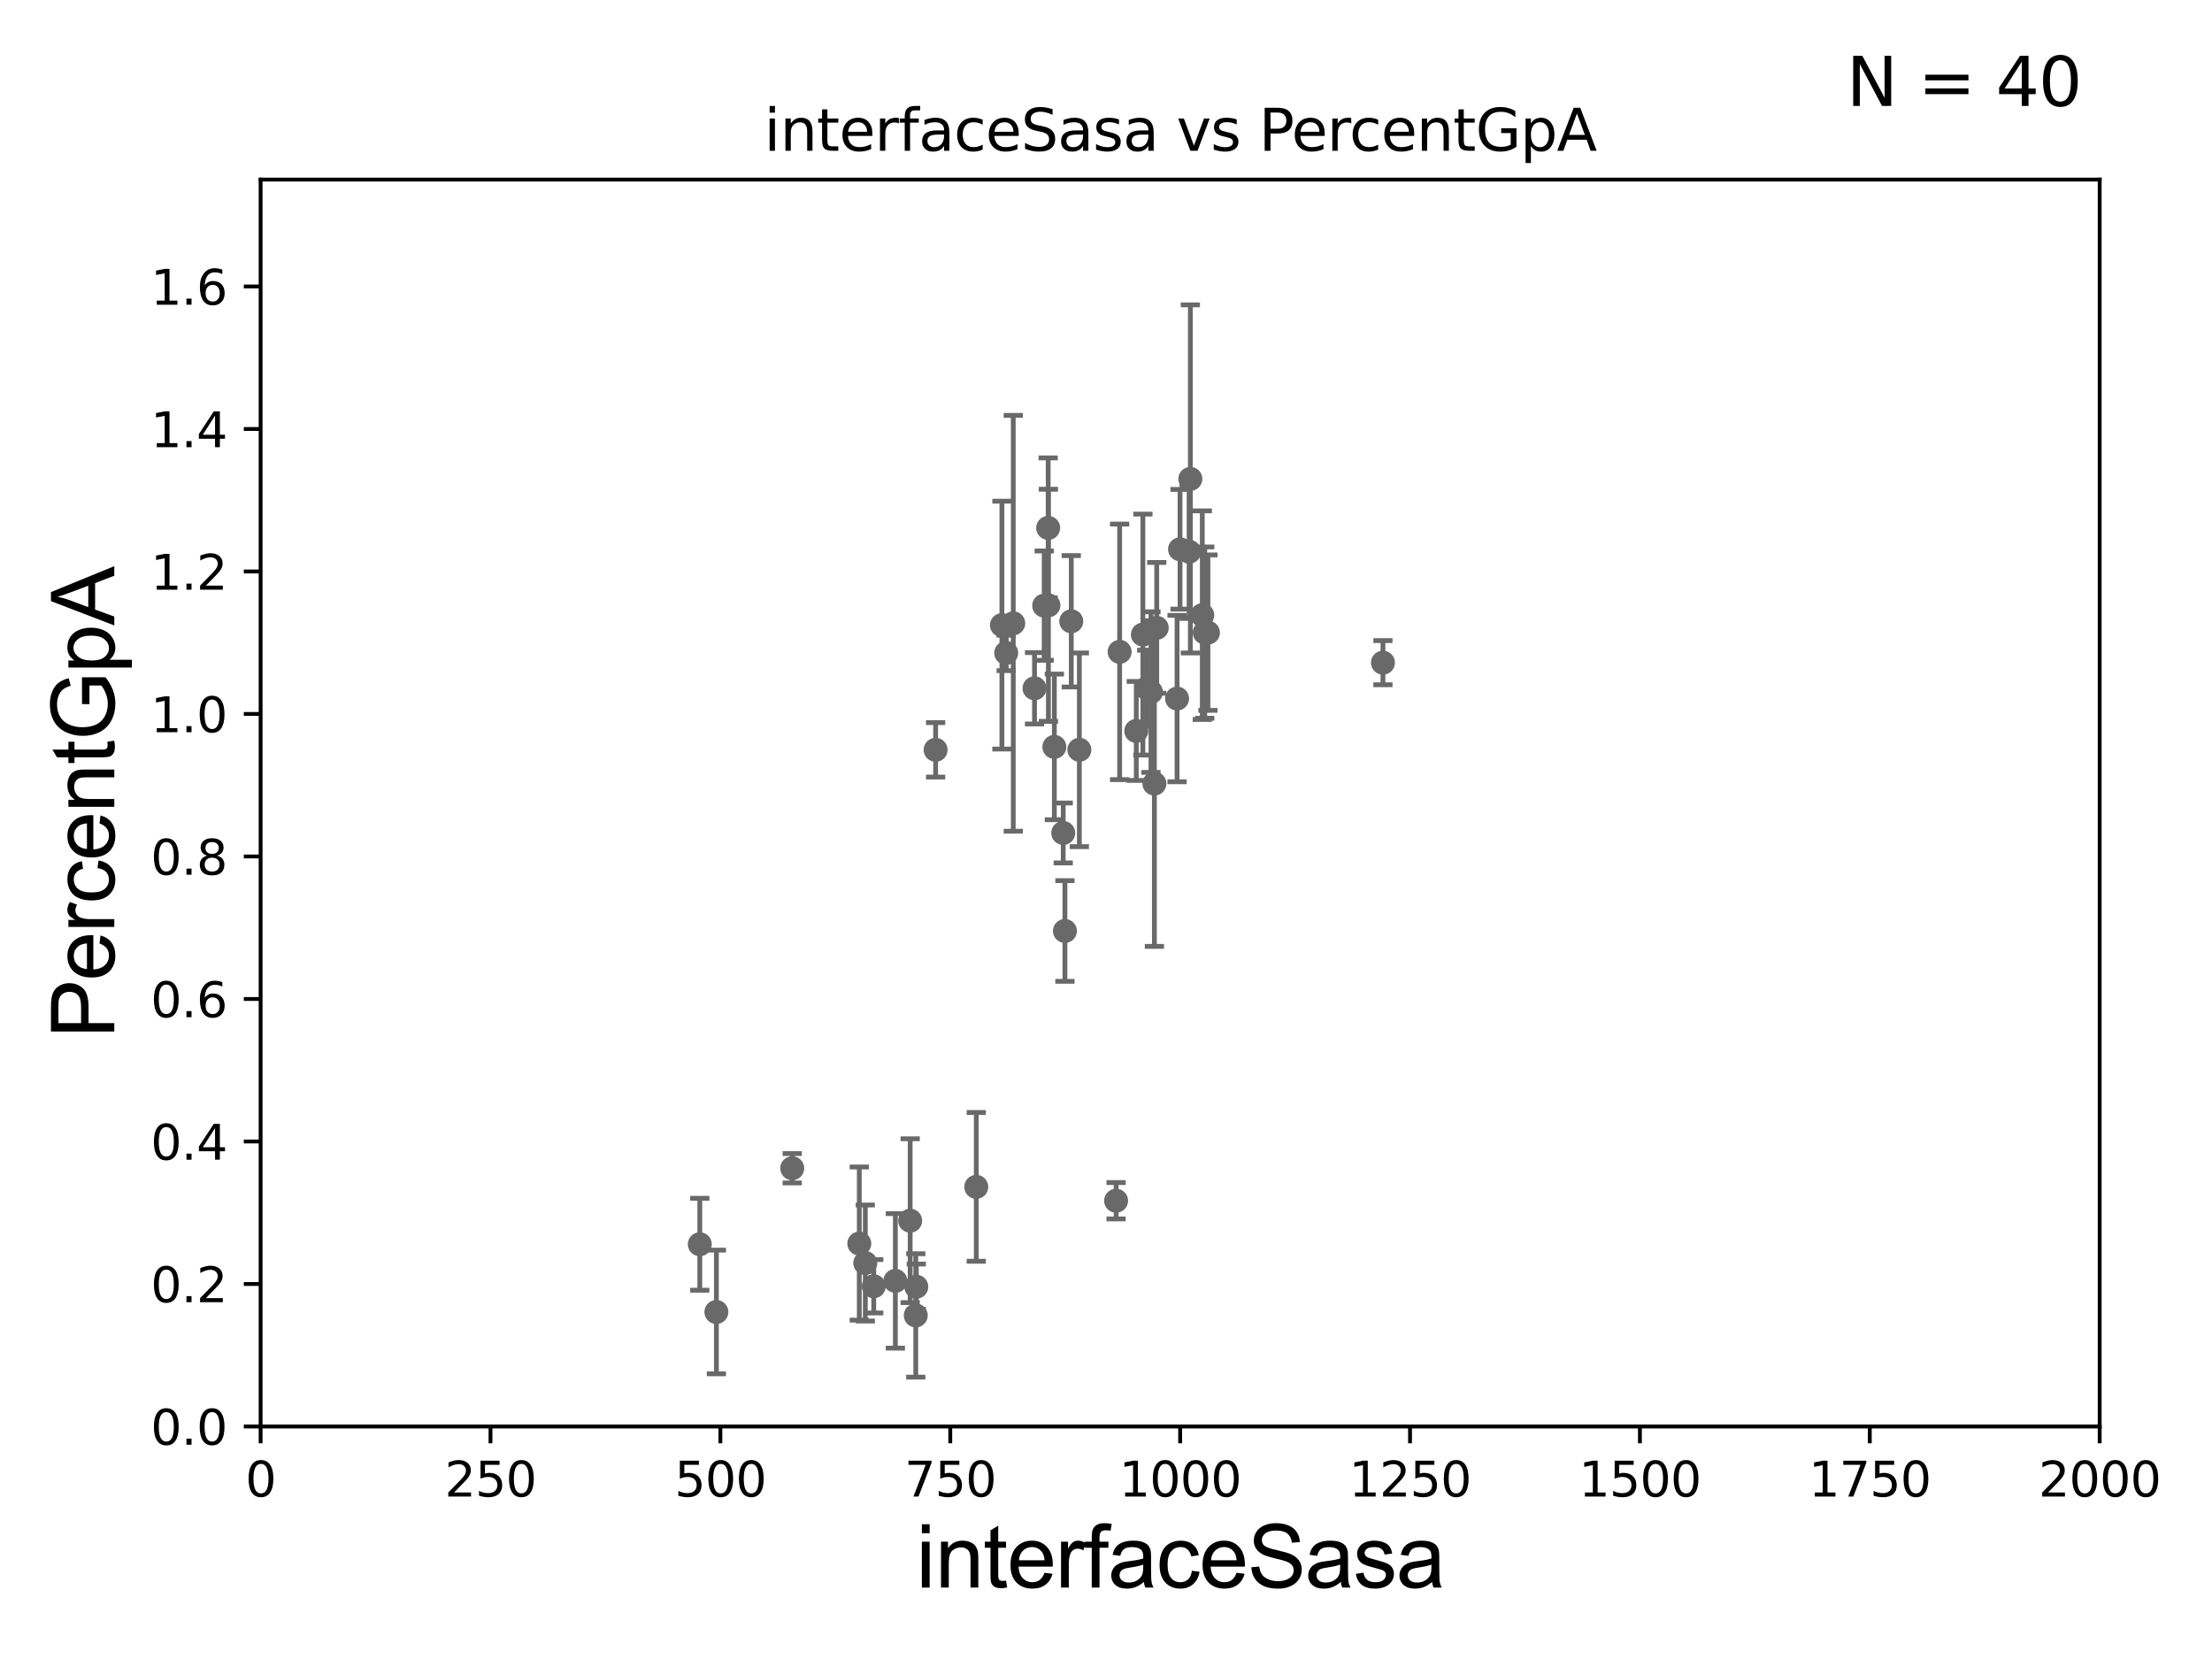<?xml version="1.0" encoding="utf-8" standalone="no"?>
<!DOCTYPE svg PUBLIC "-//W3C//DTD SVG 1.1//EN"
  "http://www.w3.org/Graphics/SVG/1.1/DTD/svg11.dtd">
<svg xmlns:xlink="http://www.w3.org/1999/xlink" width="460.8pt" height="345.6pt" viewBox="0 0 460.8 345.6" xmlns="http://www.w3.org/2000/svg" version="1.1">
 <defs>
  <style type="text/css">*{stroke-linejoin: round; stroke-linecap: butt}</style>
 </defs>
 <g id="figure_1">
  <g id="patch_1">
   <path d="M 0 345.6 
L 460.8 345.6 
L 460.8 0 
L 0 0 
z
" style="fill: #ffffff"/>
  </g>
  <g id="axes_1">
   <g id="patch_2">
    <path d="M 54.29 297.16 
L 437.4 297.16 
L 437.4 37.411 
L 54.29 37.411 
z
" style="fill: #ffffff"/>
   </g>
   <g id="PathCollection_1">
    <defs>
     <path id="m30a26cafad" d="M 0 1.118 
C 0.297 1.118 0.581 1 0.791 0.791 
C 1 0.581 1.118 0.297 1.118 0 
C 1.118 -0.297 1 -0.581 0.791 -0.791 
C 0.581 -1 0.297 -1.118 0 -1.118 
C -0.297 -1.118 -0.581 -1 -0.791 -0.791 
C -1 -0.581 -1.118 -0.297 -1.118 0 
C -1.118 0.297 -1 0.581 -0.791 0.791 
C -0.581 1 -0.297 1.118 0 1.118 
z
" style="stroke: #696969"/>
    </defs>
    <g clip-path="url(#pa151bc0084)">
     <use xlink:href="#m30a26cafad" x="238.884" y="143.379" style="fill: #696969; stroke: #696969"/>
     <use xlink:href="#m30a26cafad" x="194.905" y="156.205" style="fill: #696969; stroke: #696969"/>
     <use xlink:href="#m30a26cafad" x="217.524" y="126.165" style="fill: #696969; stroke: #696969"/>
     <use xlink:href="#m30a26cafad" x="211.08" y="129.845" style="fill: #696969; stroke: #696969"/>
     <use xlink:href="#m30a26cafad" x="209.61" y="136.023" style="fill: #696969; stroke: #696969"/>
     <use xlink:href="#m30a26cafad" x="203.375" y="247.249" style="fill: #696969; stroke: #696969"/>
     <use xlink:href="#m30a26cafad" x="224.849" y="156.194" style="fill: #696969; stroke: #696969"/>
     <use xlink:href="#m30a26cafad" x="221.845" y="193.938" style="fill: #696969; stroke: #696969"/>
     <use xlink:href="#m30a26cafad" x="223.165" y="129.427" style="fill: #696969; stroke: #696969"/>
     <use xlink:href="#m30a26cafad" x="232.503" y="250.135" style="fill: #696969; stroke: #696969"/>
     <use xlink:href="#m30a26cafad" x="190.771" y="274.025" style="fill: #696969; stroke: #696969"/>
     <use xlink:href="#m30a26cafad" x="190.882" y="268.053" style="fill: #696969; stroke: #696969"/>
     <use xlink:href="#m30a26cafad" x="182.017" y="267.951" style="fill: #696969; stroke: #696969"/>
     <use xlink:href="#m30a26cafad" x="179.006" y="259.058" style="fill: #696969; stroke: #696969"/>
     <use xlink:href="#m30a26cafad" x="189.604" y="254.293" style="fill: #696969; stroke: #696969"/>
     <use xlink:href="#m30a26cafad" x="165.036" y="243.366" style="fill: #696969; stroke: #696969"/>
     <use xlink:href="#m30a26cafad" x="186.52" y="266.829" style="fill: #696969; stroke: #696969"/>
     <use xlink:href="#m30a26cafad" x="145.78" y="259.199" style="fill: #696969; stroke: #696969"/>
     <use xlink:href="#m30a26cafad" x="218.403" y="126.093" style="fill: #696969; stroke: #696969"/>
     <use xlink:href="#m30a26cafad" x="245.824" y="114.422" style="fill: #696969; stroke: #696969"/>
     <use xlink:href="#m30a26cafad" x="219.64" y="155.588" style="fill: #696969; stroke: #696969"/>
     <use xlink:href="#m30a26cafad" x="240.483" y="163.235" style="fill: #696969; stroke: #696969"/>
     <use xlink:href="#m30a26cafad" x="238.085" y="132.192" style="fill: #696969; stroke: #696969"/>
     <use xlink:href="#m30a26cafad" x="250.458" y="128.148" style="fill: #696969; stroke: #696969"/>
     <use xlink:href="#m30a26cafad" x="215.51" y="143.381" style="fill: #696969; stroke: #696969"/>
     <use xlink:href="#m30a26cafad" x="247.716" y="114.931" style="fill: #696969; stroke: #696969"/>
     <use xlink:href="#m30a26cafad" x="218.353" y="109.972" style="fill: #696969; stroke: #696969"/>
     <use xlink:href="#m30a26cafad" x="245.205" y="145.526" style="fill: #696969; stroke: #696969"/>
     <use xlink:href="#m30a26cafad" x="250.973" y="131.784" style="fill: #696969; stroke: #696969"/>
     <use xlink:href="#m30a26cafad" x="239.765" y="144.177" style="fill: #696969; stroke: #696969"/>
     <use xlink:href="#m30a26cafad" x="251.634" y="131.79" style="fill: #696969; stroke: #696969"/>
     <use xlink:href="#m30a26cafad" x="233.239" y="135.793" style="fill: #696969; stroke: #696969"/>
     <use xlink:href="#m30a26cafad" x="236.708" y="152.266" style="fill: #696969; stroke: #696969"/>
     <use xlink:href="#m30a26cafad" x="247.973" y="99.765" style="fill: #696969; stroke: #696969"/>
     <use xlink:href="#m30a26cafad" x="240.972" y="130.79" style="fill: #696969; stroke: #696969"/>
     <use xlink:href="#m30a26cafad" x="221.489" y="173.521" style="fill: #696969; stroke: #696969"/>
     <use xlink:href="#m30a26cafad" x="208.716" y="130.224" style="fill: #696969; stroke: #696969"/>
     <use xlink:href="#m30a26cafad" x="288.094" y="138.048" style="fill: #696969; stroke: #696969"/>
     <use xlink:href="#m30a26cafad" x="180.258" y="263.108" style="fill: #696969; stroke: #696969"/>
     <use xlink:href="#m30a26cafad" x="149.238" y="273.313" style="fill: #696969; stroke: #696969"/>
    </g>
   </g>
   <g id="matplotlib.axis_1">
    <g id="xtick_1">
     <g id="line2d_1">
      <defs>
       <path id="mf0cf8b3e16" d="M 0 0 
L 0 3.5 
" style="stroke: #000000; stroke-width: 0.8"/>
      </defs>
      <g>
       <use xlink:href="#mf0cf8b3e16" x="54.29" y="297.16" style="stroke: #000000; stroke-width: 0.8"/>
      </g>
     </g>
     <g id="text_1">
      <!-- 0 -->
      <g transform="translate(51.109 311.758)scale(0.1 -0.1)">
       <defs>
        <path id="DejaVuSans-30" d="M 2034 4250 
Q 1547 4250 1301 3770 
Q 1056 3291 1056 2328 
Q 1056 1369 1301 889 
Q 1547 409 2034 409 
Q 2525 409 2770 889 
Q 3016 1369 3016 2328 
Q 3016 3291 2770 3770 
Q 2525 4250 2034 4250 
z
M 2034 4750 
Q 2819 4750 3233 4129 
Q 3647 3509 3647 2328 
Q 3647 1150 3233 529 
Q 2819 -91 2034 -91 
Q 1250 -91 836 529 
Q 422 1150 422 2328 
Q 422 3509 836 4129 
Q 1250 4750 2034 4750 
z
" transform="scale(0.016)"/>
       </defs>
       <use xlink:href="#DejaVuSans-30"/>
      </g>
     </g>
    </g>
    <g id="xtick_2">
     <g id="line2d_2">
      <g>
       <use xlink:href="#mf0cf8b3e16" x="102.179" y="297.16" style="stroke: #000000; stroke-width: 0.8"/>
      </g>
     </g>
     <g id="text_2">
      <!-- 250 -->
      <g transform="translate(92.635 311.758)scale(0.1 -0.1)">
       <defs>
        <path id="DejaVuSans-32" d="M 1228 531 
L 3431 531 
L 3431 0 
L 469 0 
L 469 531 
Q 828 903 1448 1529 
Q 2069 2156 2228 2338 
Q 2531 2678 2651 2914 
Q 2772 3150 2772 3378 
Q 2772 3750 2511 3984 
Q 2250 4219 1831 4219 
Q 1534 4219 1204 4116 
Q 875 4013 500 3803 
L 500 4441 
Q 881 4594 1212 4672 
Q 1544 4750 1819 4750 
Q 2544 4750 2975 4387 
Q 3406 4025 3406 3419 
Q 3406 3131 3298 2873 
Q 3191 2616 2906 2266 
Q 2828 2175 2409 1742 
Q 1991 1309 1228 531 
z
" transform="scale(0.016)"/>
        <path id="DejaVuSans-35" d="M 691 4666 
L 3169 4666 
L 3169 4134 
L 1269 4134 
L 1269 2991 
Q 1406 3038 1543 3061 
Q 1681 3084 1819 3084 
Q 2600 3084 3056 2656 
Q 3513 2228 3513 1497 
Q 3513 744 3044 326 
Q 2575 -91 1722 -91 
Q 1428 -91 1123 -41 
Q 819 9 494 109 
L 494 744 
Q 775 591 1075 516 
Q 1375 441 1709 441 
Q 2250 441 2565 725 
Q 2881 1009 2881 1497 
Q 2881 1984 2565 2268 
Q 2250 2553 1709 2553 
Q 1456 2553 1204 2497 
Q 953 2441 691 2322 
L 691 4666 
z
" transform="scale(0.016)"/>
       </defs>
       <use xlink:href="#DejaVuSans-32"/>
       <use xlink:href="#DejaVuSans-35" x="63.623"/>
       <use xlink:href="#DejaVuSans-30" x="127.246"/>
      </g>
     </g>
    </g>
    <g id="xtick_3">
     <g id="line2d_3">
      <g>
       <use xlink:href="#mf0cf8b3e16" x="150.067" y="297.16" style="stroke: #000000; stroke-width: 0.8"/>
      </g>
     </g>
     <g id="text_3">
      <!-- 500 -->
      <g transform="translate(140.524 311.758)scale(0.1 -0.1)">
       <use xlink:href="#DejaVuSans-35"/>
       <use xlink:href="#DejaVuSans-30" x="63.623"/>
       <use xlink:href="#DejaVuSans-30" x="127.246"/>
      </g>
     </g>
    </g>
    <g id="xtick_4">
     <g id="line2d_4">
      <g>
       <use xlink:href="#mf0cf8b3e16" x="197.956" y="297.16" style="stroke: #000000; stroke-width: 0.8"/>
      </g>
     </g>
     <g id="text_4">
      <!-- 750 -->
      <g transform="translate(188.412 311.758)scale(0.1 -0.1)">
       <defs>
        <path id="DejaVuSans-37" d="M 525 4666 
L 3525 4666 
L 3525 4397 
L 1831 0 
L 1172 0 
L 2766 4134 
L 525 4134 
L 525 4666 
z
" transform="scale(0.016)"/>
       </defs>
       <use xlink:href="#DejaVuSans-37"/>
       <use xlink:href="#DejaVuSans-35" x="63.623"/>
       <use xlink:href="#DejaVuSans-30" x="127.246"/>
      </g>
     </g>
    </g>
    <g id="xtick_5">
     <g id="line2d_5">
      <g>
       <use xlink:href="#mf0cf8b3e16" x="245.845" y="297.16" style="stroke: #000000; stroke-width: 0.8"/>
      </g>
     </g>
     <g id="text_5">
      <!-- 1000 -->
      <g transform="translate(233.12 311.758)scale(0.1 -0.1)">
       <defs>
        <path id="DejaVuSans-31" d="M 794 531 
L 1825 531 
L 1825 4091 
L 703 3866 
L 703 4441 
L 1819 4666 
L 2450 4666 
L 2450 531 
L 3481 531 
L 3481 0 
L 794 0 
L 794 531 
z
" transform="scale(0.016)"/>
       </defs>
       <use xlink:href="#DejaVuSans-31"/>
       <use xlink:href="#DejaVuSans-30" x="63.623"/>
       <use xlink:href="#DejaVuSans-30" x="127.246"/>
       <use xlink:href="#DejaVuSans-30" x="190.869"/>
      </g>
     </g>
    </g>
    <g id="xtick_6">
     <g id="line2d_6">
      <g>
       <use xlink:href="#mf0cf8b3e16" x="293.734" y="297.16" style="stroke: #000000; stroke-width: 0.8"/>
      </g>
     </g>
     <g id="text_6">
      <!-- 1250 -->
      <g transform="translate(281.009 311.758)scale(0.1 -0.1)">
       <use xlink:href="#DejaVuSans-31"/>
       <use xlink:href="#DejaVuSans-32" x="63.623"/>
       <use xlink:href="#DejaVuSans-35" x="127.246"/>
       <use xlink:href="#DejaVuSans-30" x="190.869"/>
      </g>
     </g>
    </g>
    <g id="xtick_7">
     <g id="line2d_7">
      <g>
       <use xlink:href="#mf0cf8b3e16" x="341.623" y="297.16" style="stroke: #000000; stroke-width: 0.8"/>
      </g>
     </g>
     <g id="text_7">
      <!-- 1500 -->
      <g transform="translate(328.897 311.758)scale(0.1 -0.1)">
       <use xlink:href="#DejaVuSans-31"/>
       <use xlink:href="#DejaVuSans-35" x="63.623"/>
       <use xlink:href="#DejaVuSans-30" x="127.246"/>
       <use xlink:href="#DejaVuSans-30" x="190.869"/>
      </g>
     </g>
    </g>
    <g id="xtick_8">
     <g id="line2d_8">
      <g>
       <use xlink:href="#mf0cf8b3e16" x="389.511" y="297.16" style="stroke: #000000; stroke-width: 0.8"/>
      </g>
     </g>
     <g id="text_8">
      <!-- 1750 -->
      <g transform="translate(376.786 311.758)scale(0.1 -0.1)">
       <use xlink:href="#DejaVuSans-31"/>
       <use xlink:href="#DejaVuSans-37" x="63.623"/>
       <use xlink:href="#DejaVuSans-35" x="127.246"/>
       <use xlink:href="#DejaVuSans-30" x="190.869"/>
      </g>
     </g>
    </g>
    <g id="xtick_9">
     <g id="line2d_9">
      <g>
       <use xlink:href="#mf0cf8b3e16" x="437.4" y="297.16" style="stroke: #000000; stroke-width: 0.8"/>
      </g>
     </g>
     <g id="text_9">
      <!-- 2000 -->
      <g transform="translate(424.675 311.758)scale(0.1 -0.1)">
       <use xlink:href="#DejaVuSans-32"/>
       <use xlink:href="#DejaVuSans-30" x="63.623"/>
       <use xlink:href="#DejaVuSans-30" x="127.246"/>
       <use xlink:href="#DejaVuSans-30" x="190.869"/>
      </g>
     </g>
    </g>
    <g id="text_10">
     <!-- interfaceSasa -->
     <g transform="translate(190.816 330.722)scale(0.18 -0.18)">
      <defs>
       <path id="ArialMT-69" d="M 425 3934 
L 425 4581 
L 988 4581 
L 988 3934 
L 425 3934 
z
M 425 0 
L 425 3319 
L 988 3319 
L 988 0 
L 425 0 
z
" transform="scale(0.016)"/>
       <path id="ArialMT-6e" d="M 422 0 
L 422 3319 
L 928 3319 
L 928 2847 
Q 1294 3394 1984 3394 
Q 2284 3394 2536 3286 
Q 2788 3178 2913 3003 
Q 3038 2828 3088 2588 
Q 3119 2431 3119 2041 
L 3119 0 
L 2556 0 
L 2556 2019 
Q 2556 2363 2490 2533 
Q 2425 2703 2258 2804 
Q 2091 2906 1866 2906 
Q 1506 2906 1245 2678 
Q 984 2450 984 1813 
L 984 0 
L 422 0 
z
" transform="scale(0.016)"/>
       <path id="ArialMT-74" d="M 1650 503 
L 1731 6 
Q 1494 -44 1306 -44 
Q 1000 -44 831 53 
Q 663 150 594 308 
Q 525 466 525 972 
L 525 2881 
L 113 2881 
L 113 3319 
L 525 3319 
L 525 4141 
L 1084 4478 
L 1084 3319 
L 1650 3319 
L 1650 2881 
L 1084 2881 
L 1084 941 
Q 1084 700 1114 631 
Q 1144 563 1211 522 
Q 1278 481 1403 481 
Q 1497 481 1650 503 
z
" transform="scale(0.016)"/>
       <path id="ArialMT-65" d="M 2694 1069 
L 3275 997 
Q 3138 488 2766 206 
Q 2394 -75 1816 -75 
Q 1088 -75 661 373 
Q 234 822 234 1631 
Q 234 2469 665 2931 
Q 1097 3394 1784 3394 
Q 2450 3394 2872 2941 
Q 3294 2488 3294 1666 
Q 3294 1616 3291 1516 
L 816 1516 
Q 847 969 1125 678 
Q 1403 388 1819 388 
Q 2128 388 2347 550 
Q 2566 713 2694 1069 
z
M 847 1978 
L 2700 1978 
Q 2663 2397 2488 2606 
Q 2219 2931 1791 2931 
Q 1403 2931 1139 2672 
Q 875 2413 847 1978 
z
" transform="scale(0.016)"/>
       <path id="ArialMT-72" d="M 416 0 
L 416 3319 
L 922 3319 
L 922 2816 
Q 1116 3169 1280 3281 
Q 1444 3394 1641 3394 
Q 1925 3394 2219 3213 
L 2025 2691 
Q 1819 2813 1613 2813 
Q 1428 2813 1281 2702 
Q 1134 2591 1072 2394 
Q 978 2094 978 1738 
L 978 0 
L 416 0 
z
" transform="scale(0.016)"/>
       <path id="ArialMT-66" d="M 556 0 
L 556 2881 
L 59 2881 
L 59 3319 
L 556 3319 
L 556 3672 
Q 556 4006 616 4169 
Q 697 4388 901 4523 
Q 1106 4659 1475 4659 
Q 1713 4659 2000 4603 
L 1916 4113 
Q 1741 4144 1584 4144 
Q 1328 4144 1222 4034 
Q 1116 3925 1116 3625 
L 1116 3319 
L 1763 3319 
L 1763 2881 
L 1116 2881 
L 1116 0 
L 556 0 
z
" transform="scale(0.016)"/>
       <path id="ArialMT-61" d="M 2588 409 
Q 2275 144 1986 34 
Q 1697 -75 1366 -75 
Q 819 -75 525 192 
Q 231 459 231 875 
Q 231 1119 342 1320 
Q 453 1522 633 1644 
Q 813 1766 1038 1828 
Q 1203 1872 1538 1913 
Q 2219 1994 2541 2106 
Q 2544 2222 2544 2253 
Q 2544 2597 2384 2738 
Q 2169 2928 1744 2928 
Q 1347 2928 1158 2789 
Q 969 2650 878 2297 
L 328 2372 
Q 403 2725 575 2942 
Q 747 3159 1072 3276 
Q 1397 3394 1825 3394 
Q 2250 3394 2515 3294 
Q 2781 3194 2906 3042 
Q 3031 2891 3081 2659 
Q 3109 2516 3109 2141 
L 3109 1391 
Q 3109 606 3145 398 
Q 3181 191 3288 0 
L 2700 0 
Q 2613 175 2588 409 
z
M 2541 1666 
Q 2234 1541 1622 1453 
Q 1275 1403 1131 1340 
Q 988 1278 909 1158 
Q 831 1038 831 891 
Q 831 666 1001 516 
Q 1172 366 1500 366 
Q 1825 366 2078 508 
Q 2331 650 2450 897 
Q 2541 1088 2541 1459 
L 2541 1666 
z
" transform="scale(0.016)"/>
       <path id="ArialMT-63" d="M 2588 1216 
L 3141 1144 
Q 3050 572 2676 248 
Q 2303 -75 1759 -75 
Q 1078 -75 664 370 
Q 250 816 250 1647 
Q 250 2184 428 2587 
Q 606 2991 970 3192 
Q 1334 3394 1763 3394 
Q 2303 3394 2647 3120 
Q 2991 2847 3088 2344 
L 2541 2259 
Q 2463 2594 2264 2762 
Q 2066 2931 1784 2931 
Q 1359 2931 1093 2626 
Q 828 2322 828 1663 
Q 828 994 1084 691 
Q 1341 388 1753 388 
Q 2084 388 2306 591 
Q 2528 794 2588 1216 
z
" transform="scale(0.016)"/>
       <path id="ArialMT-53" d="M 288 1472 
L 859 1522 
Q 900 1178 1048 958 
Q 1197 738 1509 602 
Q 1822 466 2213 466 
Q 2559 466 2825 569 
Q 3091 672 3220 851 
Q 3350 1031 3350 1244 
Q 3350 1459 3225 1620 
Q 3100 1781 2813 1891 
Q 2628 1963 1997 2114 
Q 1366 2266 1113 2400 
Q 784 2572 623 2826 
Q 463 3081 463 3397 
Q 463 3744 659 4045 
Q 856 4347 1234 4503 
Q 1613 4659 2075 4659 
Q 2584 4659 2973 4495 
Q 3363 4331 3572 4012 
Q 3781 3694 3797 3291 
L 3216 3247 
Q 3169 3681 2898 3903 
Q 2628 4125 2100 4125 
Q 1550 4125 1298 3923 
Q 1047 3722 1047 3438 
Q 1047 3191 1225 3031 
Q 1400 2872 2139 2705 
Q 2878 2538 3153 2413 
Q 3553 2228 3743 1945 
Q 3934 1663 3934 1294 
Q 3934 928 3725 604 
Q 3516 281 3123 101 
Q 2731 -78 2241 -78 
Q 1619 -78 1198 103 
Q 778 284 539 648 
Q 300 1013 288 1472 
z
" transform="scale(0.016)"/>
       <path id="ArialMT-73" d="M 197 991 
L 753 1078 
Q 800 744 1014 566 
Q 1228 388 1613 388 
Q 2000 388 2187 545 
Q 2375 703 2375 916 
Q 2375 1106 2209 1216 
Q 2094 1291 1634 1406 
Q 1016 1563 777 1677 
Q 538 1791 414 1992 
Q 291 2194 291 2438 
Q 291 2659 392 2848 
Q 494 3038 669 3163 
Q 800 3259 1026 3326 
Q 1253 3394 1513 3394 
Q 1903 3394 2198 3281 
Q 2494 3169 2634 2976 
Q 2775 2784 2828 2463 
L 2278 2388 
Q 2241 2644 2061 2787 
Q 1881 2931 1553 2931 
Q 1166 2931 1000 2803 
Q 834 2675 834 2503 
Q 834 2394 903 2306 
Q 972 2216 1119 2156 
Q 1203 2125 1616 2013 
Q 2213 1853 2448 1751 
Q 2684 1650 2818 1456 
Q 2953 1263 2953 975 
Q 2953 694 2789 445 
Q 2625 197 2315 61 
Q 2006 -75 1616 -75 
Q 969 -75 630 194 
Q 291 463 197 991 
z
" transform="scale(0.016)"/>
      </defs>
      <use xlink:href="#ArialMT-69"/>
      <use xlink:href="#ArialMT-6e" x="22.217"/>
      <use xlink:href="#ArialMT-74" x="77.832"/>
      <use xlink:href="#ArialMT-65" x="105.615"/>
      <use xlink:href="#ArialMT-72" x="161.23"/>
      <use xlink:href="#ArialMT-66" x="194.531"/>
      <use xlink:href="#ArialMT-61" x="222.314"/>
      <use xlink:href="#ArialMT-63" x="277.93"/>
      <use xlink:href="#ArialMT-65" x="327.93"/>
      <use xlink:href="#ArialMT-53" x="383.545"/>
      <use xlink:href="#ArialMT-61" x="450.244"/>
      <use xlink:href="#ArialMT-73" x="505.859"/>
      <use xlink:href="#ArialMT-61" x="555.859"/>
     </g>
    </g>
   </g>
   <g id="matplotlib.axis_2">
    <g id="ytick_1">
     <g id="line2d_10">
      <defs>
       <path id="m1c828940e3" d="M 0 0 
L -3.5 0 
" style="stroke: #000000; stroke-width: 0.8"/>
      </defs>
      <g>
       <use xlink:href="#m1c828940e3" x="54.29" y="297.16" style="stroke: #000000; stroke-width: 0.8"/>
      </g>
     </g>
     <g id="text_11">
      <!-- 0.0 -->
      <g transform="translate(31.387 300.959)scale(0.1 -0.1)">
       <defs>
        <path id="DejaVuSans-2e" d="M 684 794 
L 1344 794 
L 1344 0 
L 684 0 
L 684 794 
z
" transform="scale(0.016)"/>
       </defs>
       <use xlink:href="#DejaVuSans-30"/>
       <use xlink:href="#DejaVuSans-2e" x="63.623"/>
       <use xlink:href="#DejaVuSans-30" x="95.41"/>
      </g>
     </g>
    </g>
    <g id="ytick_2">
     <g id="line2d_11">
      <g>
       <use xlink:href="#m1c828940e3" x="54.29" y="267.474" style="stroke: #000000; stroke-width: 0.8"/>
      </g>
     </g>
     <g id="text_12">
      <!-- 0.2 -->
      <g transform="translate(31.387 271.274)scale(0.1 -0.1)">
       <use xlink:href="#DejaVuSans-30"/>
       <use xlink:href="#DejaVuSans-2e" x="63.623"/>
       <use xlink:href="#DejaVuSans-32" x="95.41"/>
      </g>
     </g>
    </g>
    <g id="ytick_3">
     <g id="line2d_12">
      <g>
       <use xlink:href="#m1c828940e3" x="54.29" y="237.789" style="stroke: #000000; stroke-width: 0.8"/>
      </g>
     </g>
     <g id="text_13">
      <!-- 0.4 -->
      <g transform="translate(31.387 241.588)scale(0.1 -0.1)">
       <defs>
        <path id="DejaVuSans-34" d="M 2419 4116 
L 825 1625 
L 2419 1625 
L 2419 4116 
z
M 2253 4666 
L 3047 4666 
L 3047 1625 
L 3713 1625 
L 3713 1100 
L 3047 1100 
L 3047 0 
L 2419 0 
L 2419 1100 
L 313 1100 
L 313 1709 
L 2253 4666 
z
" transform="scale(0.016)"/>
       </defs>
       <use xlink:href="#DejaVuSans-30"/>
       <use xlink:href="#DejaVuSans-2e" x="63.623"/>
       <use xlink:href="#DejaVuSans-34" x="95.41"/>
      </g>
     </g>
    </g>
    <g id="ytick_4">
     <g id="line2d_13">
      <g>
       <use xlink:href="#m1c828940e3" x="54.29" y="208.103" style="stroke: #000000; stroke-width: 0.8"/>
      </g>
     </g>
     <g id="text_14">
      <!-- 0.6 -->
      <g transform="translate(31.387 211.902)scale(0.1 -0.1)">
       <defs>
        <path id="DejaVuSans-36" d="M 2113 2584 
Q 1688 2584 1439 2293 
Q 1191 2003 1191 1497 
Q 1191 994 1439 701 
Q 1688 409 2113 409 
Q 2538 409 2786 701 
Q 3034 994 3034 1497 
Q 3034 2003 2786 2293 
Q 2538 2584 2113 2584 
z
M 3366 4563 
L 3366 3988 
Q 3128 4100 2886 4159 
Q 2644 4219 2406 4219 
Q 1781 4219 1451 3797 
Q 1122 3375 1075 2522 
Q 1259 2794 1537 2939 
Q 1816 3084 2150 3084 
Q 2853 3084 3261 2657 
Q 3669 2231 3669 1497 
Q 3669 778 3244 343 
Q 2819 -91 2113 -91 
Q 1303 -91 875 529 
Q 447 1150 447 2328 
Q 447 3434 972 4092 
Q 1497 4750 2381 4750 
Q 2619 4750 2861 4703 
Q 3103 4656 3366 4563 
z
" transform="scale(0.016)"/>
       </defs>
       <use xlink:href="#DejaVuSans-30"/>
       <use xlink:href="#DejaVuSans-2e" x="63.623"/>
       <use xlink:href="#DejaVuSans-36" x="95.41"/>
      </g>
     </g>
    </g>
    <g id="ytick_5">
     <g id="line2d_14">
      <g>
       <use xlink:href="#m1c828940e3" x="54.29" y="178.418" style="stroke: #000000; stroke-width: 0.8"/>
      </g>
     </g>
     <g id="text_15">
      <!-- 0.8 -->
      <g transform="translate(31.387 182.217)scale(0.1 -0.1)">
       <defs>
        <path id="DejaVuSans-38" d="M 2034 2216 
Q 1584 2216 1326 1975 
Q 1069 1734 1069 1313 
Q 1069 891 1326 650 
Q 1584 409 2034 409 
Q 2484 409 2743 651 
Q 3003 894 3003 1313 
Q 3003 1734 2745 1975 
Q 2488 2216 2034 2216 
z
M 1403 2484 
Q 997 2584 770 2862 
Q 544 3141 544 3541 
Q 544 4100 942 4425 
Q 1341 4750 2034 4750 
Q 2731 4750 3128 4425 
Q 3525 4100 3525 3541 
Q 3525 3141 3298 2862 
Q 3072 2584 2669 2484 
Q 3125 2378 3379 2068 
Q 3634 1759 3634 1313 
Q 3634 634 3220 271 
Q 2806 -91 2034 -91 
Q 1263 -91 848 271 
Q 434 634 434 1313 
Q 434 1759 690 2068 
Q 947 2378 1403 2484 
z
M 1172 3481 
Q 1172 3119 1398 2916 
Q 1625 2713 2034 2713 
Q 2441 2713 2670 2916 
Q 2900 3119 2900 3481 
Q 2900 3844 2670 4047 
Q 2441 4250 2034 4250 
Q 1625 4250 1398 4047 
Q 1172 3844 1172 3481 
z
" transform="scale(0.016)"/>
       </defs>
       <use xlink:href="#DejaVuSans-30"/>
       <use xlink:href="#DejaVuSans-2e" x="63.623"/>
       <use xlink:href="#DejaVuSans-38" x="95.41"/>
      </g>
     </g>
    </g>
    <g id="ytick_6">
     <g id="line2d_15">
      <g>
       <use xlink:href="#m1c828940e3" x="54.29" y="148.732" style="stroke: #000000; stroke-width: 0.8"/>
      </g>
     </g>
     <g id="text_16">
      <!-- 1.0 -->
      <g transform="translate(31.387 152.531)scale(0.1 -0.1)">
       <use xlink:href="#DejaVuSans-31"/>
       <use xlink:href="#DejaVuSans-2e" x="63.623"/>
       <use xlink:href="#DejaVuSans-30" x="95.41"/>
      </g>
     </g>
    </g>
    <g id="ytick_7">
     <g id="line2d_16">
      <g>
       <use xlink:href="#m1c828940e3" x="54.29" y="119.047" style="stroke: #000000; stroke-width: 0.8"/>
      </g>
     </g>
     <g id="text_17">
      <!-- 1.2 -->
      <g transform="translate(31.387 122.846)scale(0.1 -0.1)">
       <use xlink:href="#DejaVuSans-31"/>
       <use xlink:href="#DejaVuSans-2e" x="63.623"/>
       <use xlink:href="#DejaVuSans-32" x="95.41"/>
      </g>
     </g>
    </g>
    <g id="ytick_8">
     <g id="line2d_17">
      <g>
       <use xlink:href="#m1c828940e3" x="54.29" y="89.361" style="stroke: #000000; stroke-width: 0.8"/>
      </g>
     </g>
     <g id="text_18">
      <!-- 1.4 -->
      <g transform="translate(31.387 93.16)scale(0.1 -0.1)">
       <use xlink:href="#DejaVuSans-31"/>
       <use xlink:href="#DejaVuSans-2e" x="63.623"/>
       <use xlink:href="#DejaVuSans-34" x="95.41"/>
      </g>
     </g>
    </g>
    <g id="ytick_9">
     <g id="line2d_18">
      <g>
       <use xlink:href="#m1c828940e3" x="54.29" y="59.675" style="stroke: #000000; stroke-width: 0.8"/>
      </g>
     </g>
     <g id="text_19">
      <!-- 1.6 -->
      <g transform="translate(31.387 63.475)scale(0.1 -0.1)">
       <use xlink:href="#DejaVuSans-31"/>
       <use xlink:href="#DejaVuSans-2e" x="63.623"/>
       <use xlink:href="#DejaVuSans-36" x="95.41"/>
      </g>
     </g>
    </g>
    <g id="text_20">
     <!-- PercentGpA -->
     <g transform="translate(23.809 216.309)rotate(-90)scale(0.18 -0.18)">
      <defs>
       <path id="ArialMT-50" d="M 494 0 
L 494 4581 
L 2222 4581 
Q 2678 4581 2919 4538 
Q 3256 4481 3484 4323 
Q 3713 4166 3852 3881 
Q 3991 3597 3991 3256 
Q 3991 2672 3619 2267 
Q 3247 1863 2275 1863 
L 1100 1863 
L 1100 0 
L 494 0 
z
M 1100 2403 
L 2284 2403 
Q 2872 2403 3119 2622 
Q 3366 2841 3366 3238 
Q 3366 3525 3220 3729 
Q 3075 3934 2838 4000 
Q 2684 4041 2272 4041 
L 1100 4041 
L 1100 2403 
z
" transform="scale(0.016)"/>
       <path id="ArialMT-47" d="M 2638 1797 
L 2638 2334 
L 4578 2338 
L 4578 638 
Q 4131 281 3656 101 
Q 3181 -78 2681 -78 
Q 2006 -78 1454 211 
Q 903 500 622 1047 
Q 341 1594 341 2269 
Q 341 2938 620 3517 
Q 900 4097 1425 4378 
Q 1950 4659 2634 4659 
Q 3131 4659 3532 4498 
Q 3934 4338 4162 4050 
Q 4391 3763 4509 3300 
L 3963 3150 
Q 3859 3500 3706 3700 
Q 3553 3900 3268 4020 
Q 2984 4141 2638 4141 
Q 2222 4141 1919 4014 
Q 1616 3888 1430 3681 
Q 1244 3475 1141 3228 
Q 966 2803 966 2306 
Q 966 1694 1177 1281 
Q 1388 869 1791 669 
Q 2194 469 2647 469 
Q 3041 469 3416 620 
Q 3791 772 3984 944 
L 3984 1797 
L 2638 1797 
z
" transform="scale(0.016)"/>
       <path id="ArialMT-70" d="M 422 -1272 
L 422 3319 
L 934 3319 
L 934 2888 
Q 1116 3141 1344 3267 
Q 1572 3394 1897 3394 
Q 2322 3394 2647 3175 
Q 2972 2956 3137 2557 
Q 3303 2159 3303 1684 
Q 3303 1175 3120 767 
Q 2938 359 2589 142 
Q 2241 -75 1856 -75 
Q 1575 -75 1351 44 
Q 1128 163 984 344 
L 984 -1272 
L 422 -1272 
z
M 931 1641 
Q 931 1000 1190 694 
Q 1450 388 1819 388 
Q 2194 388 2461 705 
Q 2728 1022 2728 1688 
Q 2728 2322 2467 2637 
Q 2206 2953 1844 2953 
Q 1484 2953 1207 2617 
Q 931 2281 931 1641 
z
" transform="scale(0.016)"/>
       <path id="ArialMT-41" d="M -9 0 
L 1750 4581 
L 2403 4581 
L 4278 0 
L 3588 0 
L 3053 1388 
L 1138 1388 
L 634 0 
L -9 0 
z
M 1313 1881 
L 2866 1881 
L 2388 3150 
Q 2169 3728 2063 4100 
Q 1975 3659 1816 3225 
L 1313 1881 
z
" transform="scale(0.016)"/>
      </defs>
      <use xlink:href="#ArialMT-50"/>
      <use xlink:href="#ArialMT-65" x="66.699"/>
      <use xlink:href="#ArialMT-72" x="122.314"/>
      <use xlink:href="#ArialMT-63" x="155.615"/>
      <use xlink:href="#ArialMT-65" x="205.615"/>
      <use xlink:href="#ArialMT-6e" x="261.23"/>
      <use xlink:href="#ArialMT-74" x="316.846"/>
      <use xlink:href="#ArialMT-47" x="344.629"/>
      <use xlink:href="#ArialMT-70" x="422.412"/>
      <use xlink:href="#ArialMT-41" x="478.027"/>
     </g>
    </g>
   </g>
   <g id="LineCollection_1">
    <path d="M 238.884 151.307 
L 238.884 135.451 
" clip-path="url(#pa151bc0084)" style="fill: none; stroke: #696969"/>
    <path d="M 194.905 161.88 
L 194.905 150.531 
" clip-path="url(#pa151bc0084)" style="fill: none; stroke: #696969"/>
    <path d="M 217.524 137.548 
L 217.524 114.781 
" clip-path="url(#pa151bc0084)" style="fill: none; stroke: #696969"/>
    <path d="M 211.08 173.156 
L 211.08 86.534 
" clip-path="url(#pa151bc0084)" style="fill: none; stroke: #696969"/>
    <path d="M 209.61 139.711 
L 209.61 132.335 
" clip-path="url(#pa151bc0084)" style="fill: none; stroke: #696969"/>
    <path d="M 203.375 262.744 
L 203.375 231.753 
" clip-path="url(#pa151bc0084)" style="fill: none; stroke: #696969"/>
    <path d="M 224.849 176.368 
L 224.849 136.02 
" clip-path="url(#pa151bc0084)" style="fill: none; stroke: #696969"/>
    <path d="M 221.845 204.425 
L 221.845 183.452 
" clip-path="url(#pa151bc0084)" style="fill: none; stroke: #696969"/>
    <path d="M 223.165 143.114 
L 223.165 115.739 
" clip-path="url(#pa151bc0084)" style="fill: none; stroke: #696969"/>
    <path d="M 232.503 253.922 
L 232.503 246.348 
" clip-path="url(#pa151bc0084)" style="fill: none; stroke: #696969"/>
    <path d="M 190.771 286.88 
L 190.771 261.171 
" clip-path="url(#pa151bc0084)" style="fill: none; stroke: #696969"/>
    <path d="M 190.882 272.778 
L 190.882 263.328 
" clip-path="url(#pa151bc0084)" style="fill: none; stroke: #696969"/>
    <path d="M 182.017 273.513 
L 182.017 262.389 
" clip-path="url(#pa151bc0084)" style="fill: none; stroke: #696969"/>
    <path d="M 179.006 275.011 
L 179.006 243.105 
" clip-path="url(#pa151bc0084)" style="fill: none; stroke: #696969"/>
    <path d="M 189.604 271.362 
L 189.604 237.224 
" clip-path="url(#pa151bc0084)" style="fill: none; stroke: #696969"/>
    <path d="M 165.036 246.426 
L 165.036 240.307 
" clip-path="url(#pa151bc0084)" style="fill: none; stroke: #696969"/>
    <path d="M 186.52 280.84 
L 186.52 252.817 
" clip-path="url(#pa151bc0084)" style="fill: none; stroke: #696969"/>
    <path d="M 145.78 268.774 
L 145.78 249.625 
" clip-path="url(#pa151bc0084)" style="fill: none; stroke: #696969"/>
    <path d="M 218.403 150.271 
L 218.403 101.915 
" clip-path="url(#pa151bc0084)" style="fill: none; stroke: #696969"/>
    <path d="M 245.824 126.892 
L 245.824 101.952 
" clip-path="url(#pa151bc0084)" style="fill: none; stroke: #696969"/>
    <path d="M 219.64 170.757 
L 219.64 140.42 
" clip-path="url(#pa151bc0084)" style="fill: none; stroke: #696969"/>
    <path d="M 240.483 197.15 
L 240.483 129.319 
" clip-path="url(#pa151bc0084)" style="fill: none; stroke: #696969"/>
    <path d="M 238.085 157.286 
L 238.085 107.097 
" clip-path="url(#pa151bc0084)" style="fill: none; stroke: #696969"/>
    <path d="M 250.458 149.875 
L 250.458 106.421 
" clip-path="url(#pa151bc0084)" style="fill: none; stroke: #696969"/>
    <path d="M 215.51 150.815 
L 215.51 135.946 
" clip-path="url(#pa151bc0084)" style="fill: none; stroke: #696969"/>
    <path d="M 247.716 128.833 
L 247.716 101.029 
" clip-path="url(#pa151bc0084)" style="fill: none; stroke: #696969"/>
    <path d="M 218.353 124.553 
L 218.353 95.392 
" clip-path="url(#pa151bc0084)" style="fill: none; stroke: #696969"/>
    <path d="M 245.205 162.854 
L 245.205 128.198 
" clip-path="url(#pa151bc0084)" style="fill: none; stroke: #696969"/>
    <path d="M 250.973 149.626 
L 250.973 113.942 
" clip-path="url(#pa151bc0084)" style="fill: none; stroke: #696969"/>
    <path d="M 239.765 160.901 
L 239.765 127.453 
" clip-path="url(#pa151bc0084)" style="fill: none; stroke: #696969"/>
    <path d="M 251.634 147.978 
L 251.634 115.602 
" clip-path="url(#pa151bc0084)" style="fill: none; stroke: #696969"/>
    <path d="M 233.239 162.411 
L 233.239 109.175 
" clip-path="url(#pa151bc0084)" style="fill: none; stroke: #696969"/>
    <path d="M 236.708 162.575 
L 236.708 141.957 
" clip-path="url(#pa151bc0084)" style="fill: none; stroke: #696969"/>
    <path d="M 247.973 136.021 
L 247.973 63.509 
" clip-path="url(#pa151bc0084)" style="fill: none; stroke: #696969"/>
    <path d="M 240.972 144.41 
L 240.972 117.171 
" clip-path="url(#pa151bc0084)" style="fill: none; stroke: #696969"/>
    <path d="M 221.489 179.763 
L 221.489 167.279 
" clip-path="url(#pa151bc0084)" style="fill: none; stroke: #696969"/>
    <path d="M 208.716 156.04 
L 208.716 104.408 
" clip-path="url(#pa151bc0084)" style="fill: none; stroke: #696969"/>
    <path d="M 288.094 142.649 
L 288.094 133.446 
" clip-path="url(#pa151bc0084)" style="fill: none; stroke: #696969"/>
    <path d="M 180.258 275.19 
L 180.258 251.025 
" clip-path="url(#pa151bc0084)" style="fill: none; stroke: #696969"/>
    <path d="M 149.238 286.196 
L 149.238 260.429 
" clip-path="url(#pa151bc0084)" style="fill: none; stroke: #696969"/>
   </g>
   <g id="line2d_19">
    <defs>
     <path id="mc8e89c7bdf" d="M 2 0 
L -2 -0 
" style="stroke: #696969"/>
    </defs>
    <g clip-path="url(#pa151bc0084)">
     <use xlink:href="#mc8e89c7bdf" x="238.884" y="151.307" style="fill: #696969; stroke: #696969"/>
     <use xlink:href="#mc8e89c7bdf" x="194.905" y="161.88" style="fill: #696969; stroke: #696969"/>
     <use xlink:href="#mc8e89c7bdf" x="217.524" y="137.548" style="fill: #696969; stroke: #696969"/>
     <use xlink:href="#mc8e89c7bdf" x="211.08" y="173.156" style="fill: #696969; stroke: #696969"/>
     <use xlink:href="#mc8e89c7bdf" x="209.61" y="139.711" style="fill: #696969; stroke: #696969"/>
     <use xlink:href="#mc8e89c7bdf" x="203.375" y="262.744" style="fill: #696969; stroke: #696969"/>
     <use xlink:href="#mc8e89c7bdf" x="224.849" y="176.368" style="fill: #696969; stroke: #696969"/>
     <use xlink:href="#mc8e89c7bdf" x="221.845" y="204.425" style="fill: #696969; stroke: #696969"/>
     <use xlink:href="#mc8e89c7bdf" x="223.165" y="143.114" style="fill: #696969; stroke: #696969"/>
     <use xlink:href="#mc8e89c7bdf" x="232.503" y="253.922" style="fill: #696969; stroke: #696969"/>
     <use xlink:href="#mc8e89c7bdf" x="190.771" y="286.88" style="fill: #696969; stroke: #696969"/>
     <use xlink:href="#mc8e89c7bdf" x="190.882" y="272.778" style="fill: #696969; stroke: #696969"/>
     <use xlink:href="#mc8e89c7bdf" x="182.017" y="273.513" style="fill: #696969; stroke: #696969"/>
     <use xlink:href="#mc8e89c7bdf" x="179.006" y="275.011" style="fill: #696969; stroke: #696969"/>
     <use xlink:href="#mc8e89c7bdf" x="189.604" y="271.362" style="fill: #696969; stroke: #696969"/>
     <use xlink:href="#mc8e89c7bdf" x="165.036" y="246.426" style="fill: #696969; stroke: #696969"/>
     <use xlink:href="#mc8e89c7bdf" x="186.52" y="280.84" style="fill: #696969; stroke: #696969"/>
     <use xlink:href="#mc8e89c7bdf" x="145.78" y="268.774" style="fill: #696969; stroke: #696969"/>
     <use xlink:href="#mc8e89c7bdf" x="218.403" y="150.271" style="fill: #696969; stroke: #696969"/>
     <use xlink:href="#mc8e89c7bdf" x="245.824" y="126.892" style="fill: #696969; stroke: #696969"/>
     <use xlink:href="#mc8e89c7bdf" x="219.64" y="170.757" style="fill: #696969; stroke: #696969"/>
     <use xlink:href="#mc8e89c7bdf" x="240.483" y="197.15" style="fill: #696969; stroke: #696969"/>
     <use xlink:href="#mc8e89c7bdf" x="238.085" y="157.286" style="fill: #696969; stroke: #696969"/>
     <use xlink:href="#mc8e89c7bdf" x="250.458" y="149.875" style="fill: #696969; stroke: #696969"/>
     <use xlink:href="#mc8e89c7bdf" x="215.51" y="150.815" style="fill: #696969; stroke: #696969"/>
     <use xlink:href="#mc8e89c7bdf" x="247.716" y="128.833" style="fill: #696969; stroke: #696969"/>
     <use xlink:href="#mc8e89c7bdf" x="218.353" y="124.553" style="fill: #696969; stroke: #696969"/>
     <use xlink:href="#mc8e89c7bdf" x="245.205" y="162.854" style="fill: #696969; stroke: #696969"/>
     <use xlink:href="#mc8e89c7bdf" x="250.973" y="149.626" style="fill: #696969; stroke: #696969"/>
     <use xlink:href="#mc8e89c7bdf" x="239.765" y="160.901" style="fill: #696969; stroke: #696969"/>
     <use xlink:href="#mc8e89c7bdf" x="251.634" y="147.978" style="fill: #696969; stroke: #696969"/>
     <use xlink:href="#mc8e89c7bdf" x="233.239" y="162.411" style="fill: #696969; stroke: #696969"/>
     <use xlink:href="#mc8e89c7bdf" x="236.708" y="162.575" style="fill: #696969; stroke: #696969"/>
     <use xlink:href="#mc8e89c7bdf" x="247.973" y="136.021" style="fill: #696969; stroke: #696969"/>
     <use xlink:href="#mc8e89c7bdf" x="240.972" y="144.41" style="fill: #696969; stroke: #696969"/>
     <use xlink:href="#mc8e89c7bdf" x="221.489" y="179.763" style="fill: #696969; stroke: #696969"/>
     <use xlink:href="#mc8e89c7bdf" x="208.716" y="156.04" style="fill: #696969; stroke: #696969"/>
     <use xlink:href="#mc8e89c7bdf" x="288.094" y="142.649" style="fill: #696969; stroke: #696969"/>
     <use xlink:href="#mc8e89c7bdf" x="180.258" y="275.19" style="fill: #696969; stroke: #696969"/>
     <use xlink:href="#mc8e89c7bdf" x="149.238" y="286.196" style="fill: #696969; stroke: #696969"/>
    </g>
   </g>
   <g id="line2d_20">
    <g clip-path="url(#pa151bc0084)">
     <use xlink:href="#mc8e89c7bdf" x="238.884" y="135.451" style="fill: #696969; stroke: #696969"/>
     <use xlink:href="#mc8e89c7bdf" x="194.905" y="150.531" style="fill: #696969; stroke: #696969"/>
     <use xlink:href="#mc8e89c7bdf" x="217.524" y="114.781" style="fill: #696969; stroke: #696969"/>
     <use xlink:href="#mc8e89c7bdf" x="211.08" y="86.534" style="fill: #696969; stroke: #696969"/>
     <use xlink:href="#mc8e89c7bdf" x="209.61" y="132.335" style="fill: #696969; stroke: #696969"/>
     <use xlink:href="#mc8e89c7bdf" x="203.375" y="231.753" style="fill: #696969; stroke: #696969"/>
     <use xlink:href="#mc8e89c7bdf" x="224.849" y="136.02" style="fill: #696969; stroke: #696969"/>
     <use xlink:href="#mc8e89c7bdf" x="221.845" y="183.452" style="fill: #696969; stroke: #696969"/>
     <use xlink:href="#mc8e89c7bdf" x="223.165" y="115.739" style="fill: #696969; stroke: #696969"/>
     <use xlink:href="#mc8e89c7bdf" x="232.503" y="246.348" style="fill: #696969; stroke: #696969"/>
     <use xlink:href="#mc8e89c7bdf" x="190.771" y="261.171" style="fill: #696969; stroke: #696969"/>
     <use xlink:href="#mc8e89c7bdf" x="190.882" y="263.328" style="fill: #696969; stroke: #696969"/>
     <use xlink:href="#mc8e89c7bdf" x="182.017" y="262.389" style="fill: #696969; stroke: #696969"/>
     <use xlink:href="#mc8e89c7bdf" x="179.006" y="243.105" style="fill: #696969; stroke: #696969"/>
     <use xlink:href="#mc8e89c7bdf" x="189.604" y="237.224" style="fill: #696969; stroke: #696969"/>
     <use xlink:href="#mc8e89c7bdf" x="165.036" y="240.307" style="fill: #696969; stroke: #696969"/>
     <use xlink:href="#mc8e89c7bdf" x="186.52" y="252.817" style="fill: #696969; stroke: #696969"/>
     <use xlink:href="#mc8e89c7bdf" x="145.78" y="249.625" style="fill: #696969; stroke: #696969"/>
     <use xlink:href="#mc8e89c7bdf" x="218.403" y="101.915" style="fill: #696969; stroke: #696969"/>
     <use xlink:href="#mc8e89c7bdf" x="245.824" y="101.952" style="fill: #696969; stroke: #696969"/>
     <use xlink:href="#mc8e89c7bdf" x="219.64" y="140.42" style="fill: #696969; stroke: #696969"/>
     <use xlink:href="#mc8e89c7bdf" x="240.483" y="129.319" style="fill: #696969; stroke: #696969"/>
     <use xlink:href="#mc8e89c7bdf" x="238.085" y="107.097" style="fill: #696969; stroke: #696969"/>
     <use xlink:href="#mc8e89c7bdf" x="250.458" y="106.421" style="fill: #696969; stroke: #696969"/>
     <use xlink:href="#mc8e89c7bdf" x="215.51" y="135.946" style="fill: #696969; stroke: #696969"/>
     <use xlink:href="#mc8e89c7bdf" x="247.716" y="101.029" style="fill: #696969; stroke: #696969"/>
     <use xlink:href="#mc8e89c7bdf" x="218.353" y="95.392" style="fill: #696969; stroke: #696969"/>
     <use xlink:href="#mc8e89c7bdf" x="245.205" y="128.198" style="fill: #696969; stroke: #696969"/>
     <use xlink:href="#mc8e89c7bdf" x="250.973" y="113.942" style="fill: #696969; stroke: #696969"/>
     <use xlink:href="#mc8e89c7bdf" x="239.765" y="127.453" style="fill: #696969; stroke: #696969"/>
     <use xlink:href="#mc8e89c7bdf" x="251.634" y="115.602" style="fill: #696969; stroke: #696969"/>
     <use xlink:href="#mc8e89c7bdf" x="233.239" y="109.175" style="fill: #696969; stroke: #696969"/>
     <use xlink:href="#mc8e89c7bdf" x="236.708" y="141.957" style="fill: #696969; stroke: #696969"/>
     <use xlink:href="#mc8e89c7bdf" x="247.973" y="63.509" style="fill: #696969; stroke: #696969"/>
     <use xlink:href="#mc8e89c7bdf" x="240.972" y="117.171" style="fill: #696969; stroke: #696969"/>
     <use xlink:href="#mc8e89c7bdf" x="221.489" y="167.279" style="fill: #696969; stroke: #696969"/>
     <use xlink:href="#mc8e89c7bdf" x="208.716" y="104.408" style="fill: #696969; stroke: #696969"/>
     <use xlink:href="#mc8e89c7bdf" x="288.094" y="133.446" style="fill: #696969; stroke: #696969"/>
     <use xlink:href="#mc8e89c7bdf" x="180.258" y="251.025" style="fill: #696969; stroke: #696969"/>
     <use xlink:href="#mc8e89c7bdf" x="149.238" y="260.429" style="fill: #696969; stroke: #696969"/>
    </g>
   </g>
   <g id="line2d_21">
    <defs>
     <path id="m8feb79fb88" d="M 0 2 
C 0.53 2 1.039 1.789 1.414 1.414 
C 1.789 1.039 2 0.53 2 0 
C 2 -0.53 1.789 -1.039 1.414 -1.414 
C 1.039 -1.789 0.53 -2 0 -2 
C -0.53 -2 -1.039 -1.789 -1.414 -1.414 
C -1.789 -1.039 -2 -0.53 -2 0 
C -2 0.53 -1.789 1.039 -1.414 1.414 
C -1.039 1.789 -0.53 2 0 2 
z
" style="stroke: #696969"/>
    </defs>
    <g clip-path="url(#pa151bc0084)">
     <use xlink:href="#m8feb79fb88" x="238.884" y="143.379" style="fill: #696969; stroke: #696969"/>
     <use xlink:href="#m8feb79fb88" x="194.905" y="156.205" style="fill: #696969; stroke: #696969"/>
     <use xlink:href="#m8feb79fb88" x="217.524" y="126.165" style="fill: #696969; stroke: #696969"/>
     <use xlink:href="#m8feb79fb88" x="211.08" y="129.845" style="fill: #696969; stroke: #696969"/>
     <use xlink:href="#m8feb79fb88" x="209.61" y="136.023" style="fill: #696969; stroke: #696969"/>
     <use xlink:href="#m8feb79fb88" x="203.375" y="247.249" style="fill: #696969; stroke: #696969"/>
     <use xlink:href="#m8feb79fb88" x="224.849" y="156.194" style="fill: #696969; stroke: #696969"/>
     <use xlink:href="#m8feb79fb88" x="221.845" y="193.938" style="fill: #696969; stroke: #696969"/>
     <use xlink:href="#m8feb79fb88" x="223.165" y="129.427" style="fill: #696969; stroke: #696969"/>
     <use xlink:href="#m8feb79fb88" x="232.503" y="250.135" style="fill: #696969; stroke: #696969"/>
     <use xlink:href="#m8feb79fb88" x="190.771" y="274.025" style="fill: #696969; stroke: #696969"/>
     <use xlink:href="#m8feb79fb88" x="190.882" y="268.053" style="fill: #696969; stroke: #696969"/>
     <use xlink:href="#m8feb79fb88" x="182.017" y="267.951" style="fill: #696969; stroke: #696969"/>
     <use xlink:href="#m8feb79fb88" x="179.006" y="259.058" style="fill: #696969; stroke: #696969"/>
     <use xlink:href="#m8feb79fb88" x="189.604" y="254.293" style="fill: #696969; stroke: #696969"/>
     <use xlink:href="#m8feb79fb88" x="165.036" y="243.366" style="fill: #696969; stroke: #696969"/>
     <use xlink:href="#m8feb79fb88" x="186.52" y="266.829" style="fill: #696969; stroke: #696969"/>
     <use xlink:href="#m8feb79fb88" x="145.78" y="259.199" style="fill: #696969; stroke: #696969"/>
     <use xlink:href="#m8feb79fb88" x="218.403" y="126.093" style="fill: #696969; stroke: #696969"/>
     <use xlink:href="#m8feb79fb88" x="245.824" y="114.422" style="fill: #696969; stroke: #696969"/>
     <use xlink:href="#m8feb79fb88" x="219.64" y="155.588" style="fill: #696969; stroke: #696969"/>
     <use xlink:href="#m8feb79fb88" x="240.483" y="163.235" style="fill: #696969; stroke: #696969"/>
     <use xlink:href="#m8feb79fb88" x="238.085" y="132.192" style="fill: #696969; stroke: #696969"/>
     <use xlink:href="#m8feb79fb88" x="250.458" y="128.148" style="fill: #696969; stroke: #696969"/>
     <use xlink:href="#m8feb79fb88" x="215.51" y="143.381" style="fill: #696969; stroke: #696969"/>
     <use xlink:href="#m8feb79fb88" x="247.716" y="114.931" style="fill: #696969; stroke: #696969"/>
     <use xlink:href="#m8feb79fb88" x="218.353" y="109.972" style="fill: #696969; stroke: #696969"/>
     <use xlink:href="#m8feb79fb88" x="245.205" y="145.526" style="fill: #696969; stroke: #696969"/>
     <use xlink:href="#m8feb79fb88" x="250.973" y="131.784" style="fill: #696969; stroke: #696969"/>
     <use xlink:href="#m8feb79fb88" x="239.765" y="144.177" style="fill: #696969; stroke: #696969"/>
     <use xlink:href="#m8feb79fb88" x="251.634" y="131.79" style="fill: #696969; stroke: #696969"/>
     <use xlink:href="#m8feb79fb88" x="233.239" y="135.793" style="fill: #696969; stroke: #696969"/>
     <use xlink:href="#m8feb79fb88" x="236.708" y="152.266" style="fill: #696969; stroke: #696969"/>
     <use xlink:href="#m8feb79fb88" x="247.973" y="99.765" style="fill: #696969; stroke: #696969"/>
     <use xlink:href="#m8feb79fb88" x="240.972" y="130.79" style="fill: #696969; stroke: #696969"/>
     <use xlink:href="#m8feb79fb88" x="221.489" y="173.521" style="fill: #696969; stroke: #696969"/>
     <use xlink:href="#m8feb79fb88" x="208.716" y="130.224" style="fill: #696969; stroke: #696969"/>
     <use xlink:href="#m8feb79fb88" x="288.094" y="138.048" style="fill: #696969; stroke: #696969"/>
     <use xlink:href="#m8feb79fb88" x="180.258" y="263.108" style="fill: #696969; stroke: #696969"/>
     <use xlink:href="#m8feb79fb88" x="149.238" y="273.313" style="fill: #696969; stroke: #696969"/>
    </g>
   </g>
   <g id="patch_3">
    <path d="M 54.29 297.16 
L 54.29 37.411 
" style="fill: none; stroke: #000000; stroke-width: 0.8; stroke-linejoin: miter; stroke-linecap: square"/>
   </g>
   <g id="patch_4">
    <path d="M 437.4 297.16 
L 437.4 37.411 
" style="fill: none; stroke: #000000; stroke-width: 0.8; stroke-linejoin: miter; stroke-linecap: square"/>
   </g>
   <g id="patch_5">
    <path d="M 54.29 297.16 
L 437.4 297.16 
" style="fill: none; stroke: #000000; stroke-width: 0.8; stroke-linejoin: miter; stroke-linecap: square"/>
   </g>
   <g id="patch_6">
    <path d="M 54.29 37.411 
L 437.4 37.411 
" style="fill: none; stroke: #000000; stroke-width: 0.8; stroke-linejoin: miter; stroke-linecap: square"/>
   </g>
   <g id="text_21">
    <!-- N = 40 -->
    <g transform="translate(384.65 22.074)scale(0.14 -0.14)">
     <defs>
      <path id="DejaVuSans-4e" d="M 628 4666 
L 1478 4666 
L 3547 763 
L 3547 4666 
L 4159 4666 
L 4159 0 
L 3309 0 
L 1241 3903 
L 1241 0 
L 628 0 
L 628 4666 
z
" transform="scale(0.016)"/>
      <path id="DejaVuSans-20" transform="scale(0.016)"/>
      <path id="DejaVuSans-3d" d="M 678 2906 
L 4684 2906 
L 4684 2381 
L 678 2381 
L 678 2906 
z
M 678 1631 
L 4684 1631 
L 4684 1100 
L 678 1100 
L 678 1631 
z
" transform="scale(0.016)"/>
     </defs>
     <use xlink:href="#DejaVuSans-4e"/>
     <use xlink:href="#DejaVuSans-20" x="74.805"/>
     <use xlink:href="#DejaVuSans-3d" x="106.592"/>
     <use xlink:href="#DejaVuSans-20" x="190.381"/>
     <use xlink:href="#DejaVuSans-34" x="222.168"/>
     <use xlink:href="#DejaVuSans-30" x="285.791"/>
    </g>
   </g>
   <g id="text_22">
    <!-- interfaceSasa vs PercentGpA -->
    <g transform="translate(159.174 31.411)scale(0.12 -0.12)">
     <defs>
      <path id="DejaVuSans-69" d="M 603 3500 
L 1178 3500 
L 1178 0 
L 603 0 
L 603 3500 
z
M 603 4863 
L 1178 4863 
L 1178 4134 
L 603 4134 
L 603 4863 
z
" transform="scale(0.016)"/>
      <path id="DejaVuSans-6e" d="M 3513 2113 
L 3513 0 
L 2938 0 
L 2938 2094 
Q 2938 2591 2744 2837 
Q 2550 3084 2163 3084 
Q 1697 3084 1428 2787 
Q 1159 2491 1159 1978 
L 1159 0 
L 581 0 
L 581 3500 
L 1159 3500 
L 1159 2956 
Q 1366 3272 1645 3428 
Q 1925 3584 2291 3584 
Q 2894 3584 3203 3211 
Q 3513 2838 3513 2113 
z
" transform="scale(0.016)"/>
      <path id="DejaVuSans-74" d="M 1172 4494 
L 1172 3500 
L 2356 3500 
L 2356 3053 
L 1172 3053 
L 1172 1153 
Q 1172 725 1289 603 
Q 1406 481 1766 481 
L 2356 481 
L 2356 0 
L 1766 0 
Q 1100 0 847 248 
Q 594 497 594 1153 
L 594 3053 
L 172 3053 
L 172 3500 
L 594 3500 
L 594 4494 
L 1172 4494 
z
" transform="scale(0.016)"/>
      <path id="DejaVuSans-65" d="M 3597 1894 
L 3597 1613 
L 953 1613 
Q 991 1019 1311 708 
Q 1631 397 2203 397 
Q 2534 397 2845 478 
Q 3156 559 3463 722 
L 3463 178 
Q 3153 47 2828 -22 
Q 2503 -91 2169 -91 
Q 1331 -91 842 396 
Q 353 884 353 1716 
Q 353 2575 817 3079 
Q 1281 3584 2069 3584 
Q 2775 3584 3186 3129 
Q 3597 2675 3597 1894 
z
M 3022 2063 
Q 3016 2534 2758 2815 
Q 2500 3097 2075 3097 
Q 1594 3097 1305 2825 
Q 1016 2553 972 2059 
L 3022 2063 
z
" transform="scale(0.016)"/>
      <path id="DejaVuSans-72" d="M 2631 2963 
Q 2534 3019 2420 3045 
Q 2306 3072 2169 3072 
Q 1681 3072 1420 2755 
Q 1159 2438 1159 1844 
L 1159 0 
L 581 0 
L 581 3500 
L 1159 3500 
L 1159 2956 
Q 1341 3275 1631 3429 
Q 1922 3584 2338 3584 
Q 2397 3584 2469 3576 
Q 2541 3569 2628 3553 
L 2631 2963 
z
" transform="scale(0.016)"/>
      <path id="DejaVuSans-66" d="M 2375 4863 
L 2375 4384 
L 1825 4384 
Q 1516 4384 1395 4259 
Q 1275 4134 1275 3809 
L 1275 3500 
L 2222 3500 
L 2222 3053 
L 1275 3053 
L 1275 0 
L 697 0 
L 697 3053 
L 147 3053 
L 147 3500 
L 697 3500 
L 697 3744 
Q 697 4328 969 4595 
Q 1241 4863 1831 4863 
L 2375 4863 
z
" transform="scale(0.016)"/>
      <path id="DejaVuSans-61" d="M 2194 1759 
Q 1497 1759 1228 1600 
Q 959 1441 959 1056 
Q 959 750 1161 570 
Q 1363 391 1709 391 
Q 2188 391 2477 730 
Q 2766 1069 2766 1631 
L 2766 1759 
L 2194 1759 
z
M 3341 1997 
L 3341 0 
L 2766 0 
L 2766 531 
Q 2569 213 2275 61 
Q 1981 -91 1556 -91 
Q 1019 -91 701 211 
Q 384 513 384 1019 
Q 384 1609 779 1909 
Q 1175 2209 1959 2209 
L 2766 2209 
L 2766 2266 
Q 2766 2663 2505 2880 
Q 2244 3097 1772 3097 
Q 1472 3097 1187 3025 
Q 903 2953 641 2809 
L 641 3341 
Q 956 3463 1253 3523 
Q 1550 3584 1831 3584 
Q 2591 3584 2966 3190 
Q 3341 2797 3341 1997 
z
" transform="scale(0.016)"/>
      <path id="DejaVuSans-63" d="M 3122 3366 
L 3122 2828 
Q 2878 2963 2633 3030 
Q 2388 3097 2138 3097 
Q 1578 3097 1268 2742 
Q 959 2388 959 1747 
Q 959 1106 1268 751 
Q 1578 397 2138 397 
Q 2388 397 2633 464 
Q 2878 531 3122 666 
L 3122 134 
Q 2881 22 2623 -34 
Q 2366 -91 2075 -91 
Q 1284 -91 818 406 
Q 353 903 353 1747 
Q 353 2603 823 3093 
Q 1294 3584 2113 3584 
Q 2378 3584 2631 3529 
Q 2884 3475 3122 3366 
z
" transform="scale(0.016)"/>
      <path id="DejaVuSans-53" d="M 3425 4513 
L 3425 3897 
Q 3066 4069 2747 4153 
Q 2428 4238 2131 4238 
Q 1616 4238 1336 4038 
Q 1056 3838 1056 3469 
Q 1056 3159 1242 3001 
Q 1428 2844 1947 2747 
L 2328 2669 
Q 3034 2534 3370 2195 
Q 3706 1856 3706 1288 
Q 3706 609 3251 259 
Q 2797 -91 1919 -91 
Q 1588 -91 1214 -16 
Q 841 59 441 206 
L 441 856 
Q 825 641 1194 531 
Q 1563 422 1919 422 
Q 2459 422 2753 634 
Q 3047 847 3047 1241 
Q 3047 1584 2836 1778 
Q 2625 1972 2144 2069 
L 1759 2144 
Q 1053 2284 737 2584 
Q 422 2884 422 3419 
Q 422 4038 858 4394 
Q 1294 4750 2059 4750 
Q 2388 4750 2728 4690 
Q 3069 4631 3425 4513 
z
" transform="scale(0.016)"/>
      <path id="DejaVuSans-73" d="M 2834 3397 
L 2834 2853 
Q 2591 2978 2328 3040 
Q 2066 3103 1784 3103 
Q 1356 3103 1142 2972 
Q 928 2841 928 2578 
Q 928 2378 1081 2264 
Q 1234 2150 1697 2047 
L 1894 2003 
Q 2506 1872 2764 1633 
Q 3022 1394 3022 966 
Q 3022 478 2636 193 
Q 2250 -91 1575 -91 
Q 1294 -91 989 -36 
Q 684 19 347 128 
L 347 722 
Q 666 556 975 473 
Q 1284 391 1588 391 
Q 1994 391 2212 530 
Q 2431 669 2431 922 
Q 2431 1156 2273 1281 
Q 2116 1406 1581 1522 
L 1381 1569 
Q 847 1681 609 1914 
Q 372 2147 372 2553 
Q 372 3047 722 3315 
Q 1072 3584 1716 3584 
Q 2034 3584 2315 3537 
Q 2597 3491 2834 3397 
z
" transform="scale(0.016)"/>
      <path id="DejaVuSans-76" d="M 191 3500 
L 800 3500 
L 1894 563 
L 2988 3500 
L 3597 3500 
L 2284 0 
L 1503 0 
L 191 3500 
z
" transform="scale(0.016)"/>
      <path id="DejaVuSans-50" d="M 1259 4147 
L 1259 2394 
L 2053 2394 
Q 2494 2394 2734 2622 
Q 2975 2850 2975 3272 
Q 2975 3691 2734 3919 
Q 2494 4147 2053 4147 
L 1259 4147 
z
M 628 4666 
L 2053 4666 
Q 2838 4666 3239 4311 
Q 3641 3956 3641 3272 
Q 3641 2581 3239 2228 
Q 2838 1875 2053 1875 
L 1259 1875 
L 1259 0 
L 628 0 
L 628 4666 
z
" transform="scale(0.016)"/>
      <path id="DejaVuSans-47" d="M 3809 666 
L 3809 1919 
L 2778 1919 
L 2778 2438 
L 4434 2438 
L 4434 434 
Q 4069 175 3628 42 
Q 3188 -91 2688 -91 
Q 1594 -91 976 548 
Q 359 1188 359 2328 
Q 359 3472 976 4111 
Q 1594 4750 2688 4750 
Q 3144 4750 3555 4637 
Q 3966 4525 4313 4306 
L 4313 3634 
Q 3963 3931 3569 4081 
Q 3175 4231 2741 4231 
Q 1884 4231 1454 3753 
Q 1025 3275 1025 2328 
Q 1025 1384 1454 906 
Q 1884 428 2741 428 
Q 3075 428 3337 486 
Q 3600 544 3809 666 
z
" transform="scale(0.016)"/>
      <path id="DejaVuSans-70" d="M 1159 525 
L 1159 -1331 
L 581 -1331 
L 581 3500 
L 1159 3500 
L 1159 2969 
Q 1341 3281 1617 3432 
Q 1894 3584 2278 3584 
Q 2916 3584 3314 3078 
Q 3713 2572 3713 1747 
Q 3713 922 3314 415 
Q 2916 -91 2278 -91 
Q 1894 -91 1617 61 
Q 1341 213 1159 525 
z
M 3116 1747 
Q 3116 2381 2855 2742 
Q 2594 3103 2138 3103 
Q 1681 3103 1420 2742 
Q 1159 2381 1159 1747 
Q 1159 1113 1420 752 
Q 1681 391 2138 391 
Q 2594 391 2855 752 
Q 3116 1113 3116 1747 
z
" transform="scale(0.016)"/>
      <path id="DejaVuSans-41" d="M 2188 4044 
L 1331 1722 
L 3047 1722 
L 2188 4044 
z
M 1831 4666 
L 2547 4666 
L 4325 0 
L 3669 0 
L 3244 1197 
L 1141 1197 
L 716 0 
L 50 0 
L 1831 4666 
z
" transform="scale(0.016)"/>
     </defs>
     <use xlink:href="#DejaVuSans-69"/>
     <use xlink:href="#DejaVuSans-6e" x="27.783"/>
     <use xlink:href="#DejaVuSans-74" x="91.162"/>
     <use xlink:href="#DejaVuSans-65" x="130.371"/>
     <use xlink:href="#DejaVuSans-72" x="191.895"/>
     <use xlink:href="#DejaVuSans-66" x="233.008"/>
     <use xlink:href="#DejaVuSans-61" x="268.213"/>
     <use xlink:href="#DejaVuSans-63" x="329.492"/>
     <use xlink:href="#DejaVuSans-65" x="384.473"/>
     <use xlink:href="#DejaVuSans-53" x="445.996"/>
     <use xlink:href="#DejaVuSans-61" x="509.473"/>
     <use xlink:href="#DejaVuSans-73" x="570.752"/>
     <use xlink:href="#DejaVuSans-61" x="622.852"/>
     <use xlink:href="#DejaVuSans-20" x="684.131"/>
     <use xlink:href="#DejaVuSans-76" x="715.918"/>
     <use xlink:href="#DejaVuSans-73" x="775.098"/>
     <use xlink:href="#DejaVuSans-20" x="827.197"/>
     <use xlink:href="#DejaVuSans-50" x="858.984"/>
     <use xlink:href="#DejaVuSans-65" x="915.662"/>
     <use xlink:href="#DejaVuSans-72" x="977.186"/>
     <use xlink:href="#DejaVuSans-63" x="1016.049"/>
     <use xlink:href="#DejaVuSans-65" x="1071.029"/>
     <use xlink:href="#DejaVuSans-6e" x="1132.553"/>
     <use xlink:href="#DejaVuSans-74" x="1195.932"/>
     <use xlink:href="#DejaVuSans-47" x="1235.141"/>
     <use xlink:href="#DejaVuSans-70" x="1312.631"/>
     <use xlink:href="#DejaVuSans-41" x="1376.107"/>
    </g>
   </g>
  </g>
 </g>
 <defs>
  <clipPath id="pa151bc0084">
   <rect x="54.29" y="37.411" width="383.11" height="259.749"/>
  </clipPath>
 </defs>
</svg>
